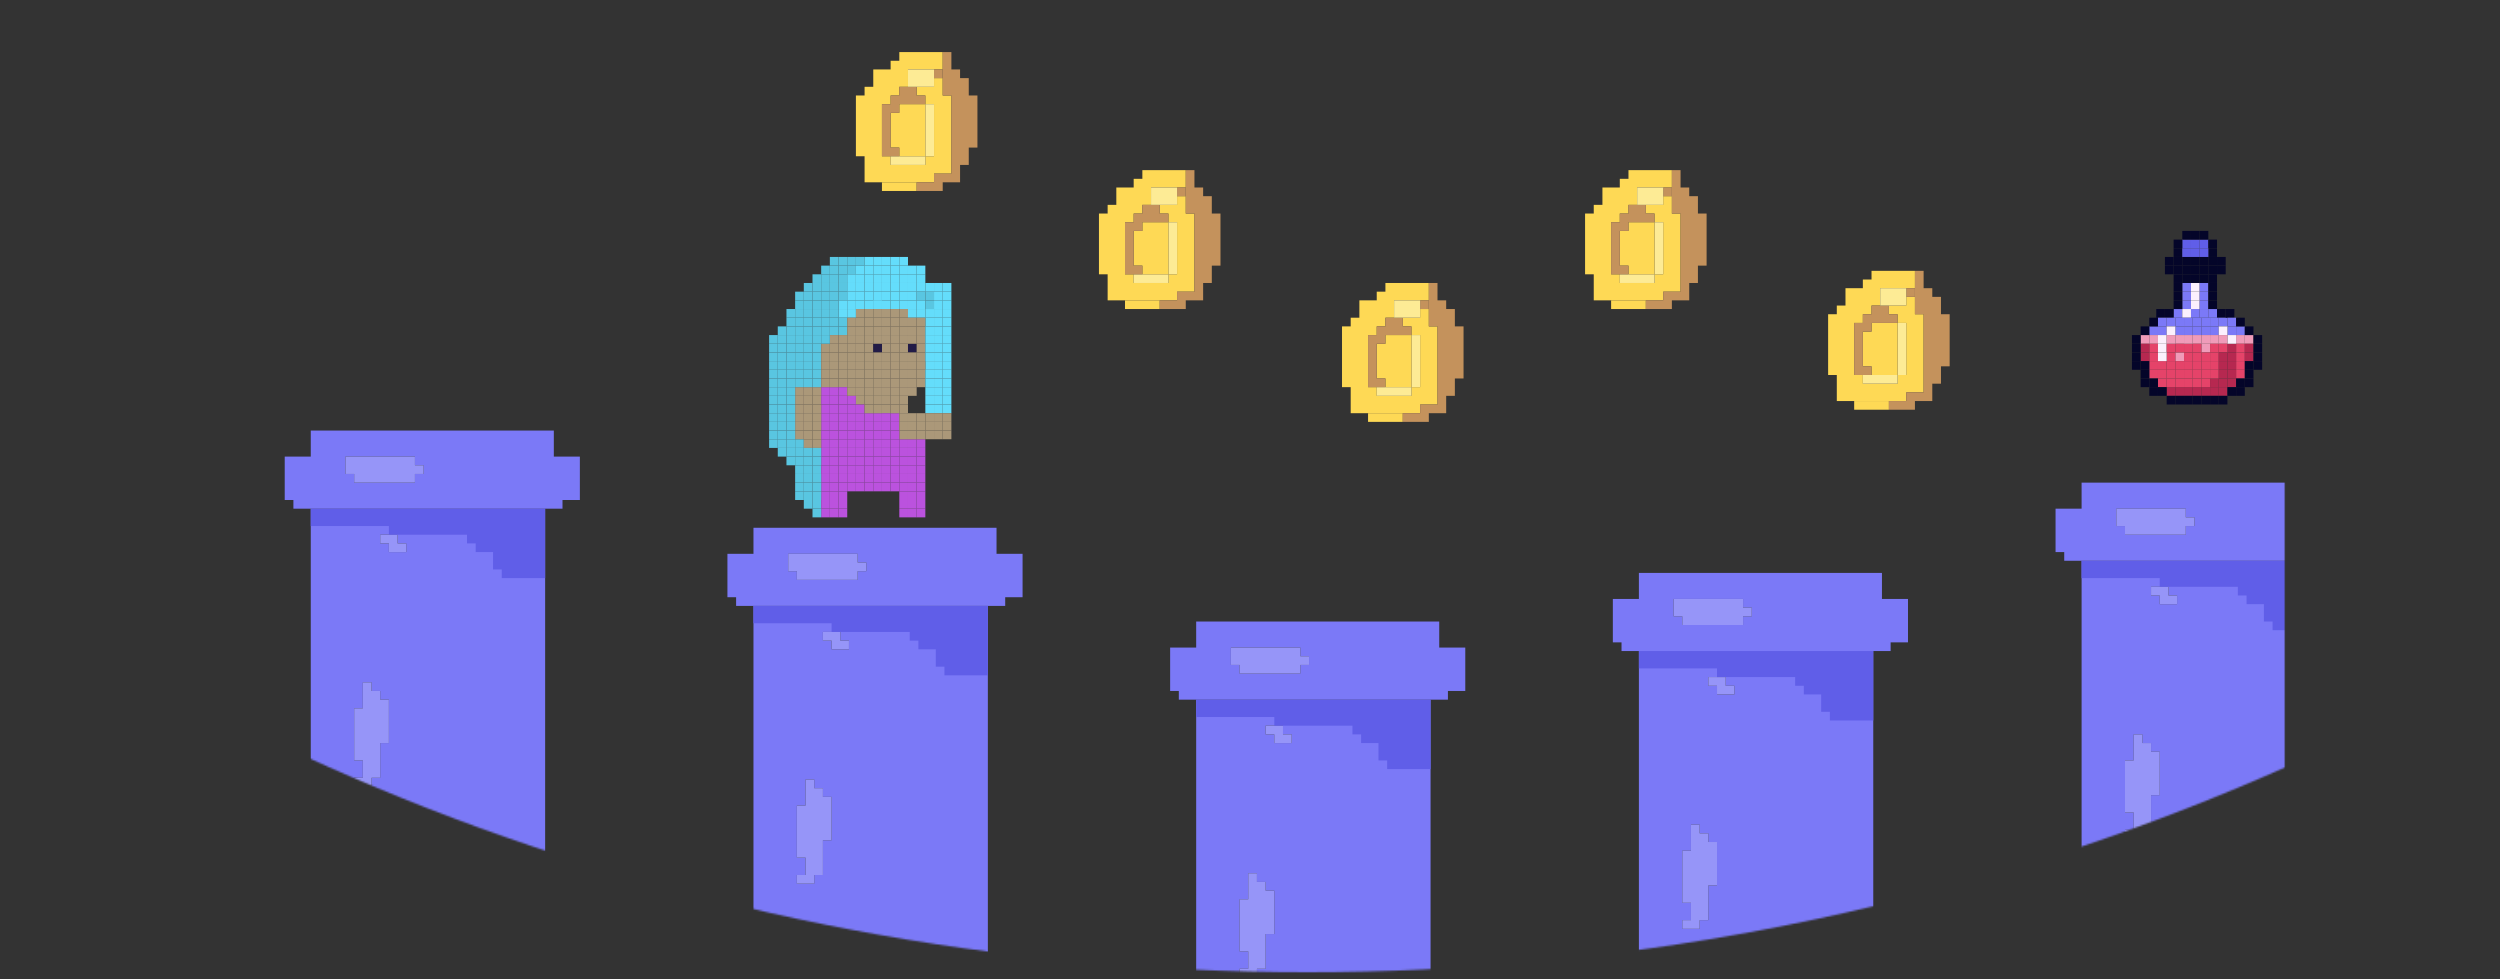 <svg width="1440" height="564" viewBox="0 0 1440 564" fill="none" xmlns="http://www.w3.org/2000/svg">
<rect x="0" y="0" width="1440" height="564" fill="#333333" stroke="none"/>
<mask id="mask0" mask-type="alpha" maskUnits="userSpaceOnUse" x="0" y="0" width="1440" height="564">
<rect width="1440" height="564" fill="#C4C4C4"/>
</mask>
<g mask="url(#mask0)">
<mask id="mask1" mask-type="alpha" maskUnits="userSpaceOnUse" x="124" y="0" width="1192" height="563">
<rect x="124" width="1192" height="563" fill="#C4C4C4"/>
</mask>
<g mask="url(#mask1)">
<mask id="mask2" mask-type="alpha" maskUnits="userSpaceOnUse" x="-548" y="-1840" width="2602" height="2400">
<path fill-rule="evenodd" clip-rule="evenodd" d="M753 560C1471.52 560 2054 22.742 2054 -640C2054 -1302.74 1471.52 -1840 753 -1840C34.477 -1840 -548 -1302.74 -548 -640C-548 22.742 34.477 560 753 560Z" fill="#221B47"/>
</mask>
<g mask="url(#mask2)">
<path d="M548 55V100H538V105H498V90H493V55H498V50H503V40H513V35H518V30H543V40H523V50H518V55H513V60H508V90H513V95H533V90H538V60H533V55H528V50H538V45H543V55H548Z" fill="#FED955"/>
<path d="M538 60H533V90H538V60Z" fill="#FDEB95"/>
<path d="M528 105H508V110H528V105Z" fill="#FED955"/>
<path d="M543 40H538V45H543V40Z" fill="#C4925C"/>
<path d="M533 90H513V95H533V90Z" fill="#FDEB95"/>
<path d="M533 60V90H518V85H513V65H518V60H533Z" fill="#FED955"/>
<path d="M533 55V60H518V65H513V85H518V90H508V60H513V55H518V50H528V55H533Z" fill="#C4925C"/>
<path d="M563 55V85H558V95H553V105H543V110H528V105H538V100H548V55H543V30H548V40H553V45H558V55H563Z" fill="#C4925C"/>
<path d="M538 40H523V50H538V40Z" fill="#FDEB95"/>
<path d="M688 123V168H678V173H638V158H633V123H638V118H643V108H653V103H658V98H683V108H663V118H658V123H653V128H648V158H653V163H673V158H678V128H673V123H668V118H678V113H683V123H688Z" fill="#FED955"/>
<path d="M678 128H673V158H678V128Z" fill="#FDEB95"/>
<path d="M668 173H648V178H668V173Z" fill="#FED955"/>
<path d="M683 108H678V113H683V108Z" fill="#C4925C"/>
<path d="M673 158H653V163H673V158Z" fill="#FDEB95"/>
<path d="M673 128V158H658V153H653V133H658V128H673Z" fill="#FED955"/>
<path d="M673 123V128H658V133H653V153H658V158H648V128H653V123H658V118H668V123H673Z" fill="#C4925C"/>
<path d="M703 123V153H698V163H693V173H683V178H668V173H678V168H688V123H683V98H688V108H693V113H698V123H703Z" fill="#C4925C"/>
<path d="M678 108H663V118H678V108Z" fill="#FDEB95"/>
<path d="M828 188V233H818V238H778V223H773V188H778V183H783V173H793V168H798V163H823V173H803V183H798V188H793V193H788V223H793V228H813V223H818V193H813V188H808V183H818V178H823V188H828Z" fill="#FED955"/>
<path d="M818 193H813V223H818V193Z" fill="#FDEB95"/>
<path d="M808 238H788V243H808V238Z" fill="#FED955"/>
<path d="M823 173H818V178H823V173Z" fill="#C4925C"/>
<path d="M813 223H793V228H813V223Z" fill="#FDEB95"/>
<path d="M813 193V223H798V218H793V198H798V193H813Z" fill="#FED955"/>
<path d="M813 188V193H798V198H793V218H798V223H788V193H793V188H798V183H808V188H813Z" fill="#C4925C"/>
<path d="M843 188V218H838V228H833V238H823V243H808V238H818V233H828V188H823V163H828V173H833V178H838V188H843Z" fill="#C4925C"/>
<path d="M818 173H803V183H818V173Z" fill="#FDEB95"/>
<path d="M968 123V168H958V173H918V158H913V123H918V118H923V108H933V103H938V98H963V108H943V118H938V123H933V128H928V158H933V163H953V158H958V128H953V123H948V118H958V113H963V123H968Z" fill="#FED955"/>
<path d="M958 128H953V158H958V128Z" fill="#FDEB95"/>
<path d="M948 173H928V178H948V173Z" fill="#FED955"/>
<path d="M963 108H958V113H963V108Z" fill="#C4925C"/>
<path d="M953 158H933V163H953V158Z" fill="#FDEB95"/>
<path d="M953 128V158H938V153H933V133H938V128H953Z" fill="#FED955"/>
<path d="M953 123V128H938V133H933V153H938V158H928V128H933V123H938V118H948V123H953Z" fill="#C4925C"/>
<path d="M983 123V153H978V163H973V173H963V178H948V173H958V168H968V123H963V98H968V108H973V113H978V123H983Z" fill="#C4925C"/>
<path d="M958 108H943V118H958V108Z" fill="#FDEB95"/>
<path d="M1108 181V226H1098V231H1058V216H1053V181H1058V176H1063V166H1073V161H1078V156H1103V166H1083V176H1078V181H1073V186H1068V216H1073V221H1093V216H1098V186H1093V181H1088V176H1098V171H1103V181H1108Z" fill="#FED955"/>
<path d="M1098 186H1093V216H1098V186Z" fill="#FDEB95"/>
<path d="M1088 231H1068V236H1088V231Z" fill="#FED955"/>
<path d="M1103 166H1098V171H1103V166Z" fill="#C4925C"/>
<path d="M1093 216H1073V221H1093V216Z" fill="#FDEB95"/>
<path d="M1093 186V216H1078V211H1073V191H1078V186H1093Z" fill="#FED955"/>
<path d="M1093 181V186H1078V191H1073V211H1078V216H1068V186H1073V181H1078V176H1088V181H1093Z" fill="#C4925C"/>
<path d="M1123 181V211H1118V221H1113V231H1103V236H1088V231H1098V226H1108V181H1103V156H1108V166H1113V171H1118V181H1123Z" fill="#C4925C"/>
<path d="M1098 166H1083V176H1098V166Z" fill="#FDEB95"/>
<path d="M829 373V358H689V373H674V398H679V403H834V398H844V373H829ZM754 383H749V388H714V383H709V373H749V378H754V383Z" fill="#7B79F7"/>
<path d="M754 378V383H749V388H714V383H709V373H749V378H754Z" fill="#9695F8"/>
<path d="M689 403V658H824V403H689ZM734 538H729V558H724V563H714V558H719V548H714V518H719V503H724V508H729V513H734V538ZM744 428H734V423H729V418H739V423H744V428ZM794 633H784V628H779V618H774V613H779V618H784V623H789V628H794V633Z" fill="#7B79F7"/>
<path d="M734 513V538H729V558H724V563H714V558H719V548H714V518H719V503H724V508H729V513H734Z" fill="#9695F8"/>
<path d="M744 423V428H734V423H729V418H739V423H744Z" fill="#9695F8"/>
<path d="M824 403V443H799V438H794V428H784V423H779V418H734V413H689V403H824Z" fill="#605EE8"/>
<path d="M524 559H519V564H524V559Z" fill="#7B79F7"/>
<path d="M574 319V304H434V319H419V344H424V349H579V344H589V319H574ZM499 329H494V334H459V329H454V319H494V324H499V329Z" fill="#7B79F7"/>
<path d="M499 324V329H494V334H459V329H454V319H494V324H499Z" fill="#9695F8"/>
<path d="M434 349V604H569V349H434ZM479 484H474V504H469V509H459V504H464V494H459V464H464V449H469V454H474V459H479V484ZM489 374H479V369H474V364H484V369H489V374ZM539 579H529V574H524V564H519V559H524V564H529V569H534V574H539V579Z" fill="#7B79F7"/>
<path d="M479 459V484H474V504H469V509H459V504H464V494H459V464H464V449H469V454H474V459H479Z" fill="#9695F8"/>
<path d="M489 369V374H479V369H474V364H484V369H489Z" fill="#9695F8"/>
<path d="M524 559H519V564H524V559Z" fill="#9695F8"/>
<path d="M569 349V389H544V384H539V374H529V369H524V364H479V359H434V349H569Z" fill="#605EE8"/>
<path d="M1084 345V330H944V345H929V370H934V375H1089V370H1099V345H1084ZM1009 355H1004V360H969V355H964V345H1004V350H1009V355Z" fill="#7B79F7"/>
<path d="M1009 350V355H1004V360H969V355H964V345H1004V350H1009Z" fill="#9695F8"/>
<path d="M944 375V630H1079V375H944ZM989 510H984V530H979V535H969V530H974V520H969V490H974V475H979V480H984V485H989V510ZM999 400H989V395H984V390H994V395H999V400ZM1049 605H1039V600H1034V590H1029V585H1034V590H1039V595H1044V600H1049V605Z" fill="#7B79F7"/>
<path d="M989 485V510H984V530H979V535H969V530H974V520H969V490H974V475H979V480H984V485H989Z" fill="#9695F8"/>
<path d="M999 395V400H989V395H984V390H994V395H999Z" fill="#9695F8"/>
<path d="M1079 375V415H1054V410H1049V400H1039V395H1034V390H989V385H944V375H1079Z" fill="#605EE8"/>
<path d="M1289 533H1284V538H1289V533Z" fill="#7B79F7"/>
<path d="M1339 293V278H1199V293H1184V318H1189V323H1344V318H1354V293H1339ZM1264 303H1259V308H1224V303H1219V293H1259V298H1264V303Z" fill="#7B79F7"/>
<path d="M1264 298V303H1259V308H1224V303H1219V293H1259V298H1264Z" fill="#9695F8"/>
<path d="M1199 323V578H1334V323H1199ZM1244 458H1239V478H1234V483H1224V478H1229V468H1224V438H1229V423H1234V428H1239V433H1244V458ZM1254 348H1244V343H1239V338H1249V343H1254V348ZM1304 553H1294V548H1289V538H1284V533H1289V538H1294V543H1299V548H1304V553Z" fill="#7B79F7"/>
<path d="M1244 433V458H1239V478H1234V483H1224V478H1229V468H1224V438H1229V423H1234V428H1239V433H1244Z" fill="#9695F8"/>
<path d="M1254 343V348H1244V343H1239V338H1249V343H1254Z" fill="#9695F8"/>
<path d="M1289 533H1284V538H1289V533Z" fill="#9695F8"/>
<path d="M1304 548V553H1294V548H1289V538H1294V543H1299V548H1304Z" fill="#9695F8"/>
<path d="M1334 323V363H1309V358H1304V348H1294V343H1289V338H1244V333H1199V323H1334Z" fill="#605EE8"/>
<path d="M269 503H264V508H269V503Z" fill="#7B79F7"/>
<path d="M319 263V248H179V263H164V288H169V293H324V288H334V263H319ZM244 273H239V278H204V273H199V263H239V268H244V273Z" fill="#7B79F7"/>
<path d="M244 268V273H239V278H204V273H199V263H239V268H244Z" fill="#9695F8"/>
<path d="M179 293V548H314V293H179ZM224 428H219V448H214V453H204V448H209V438H204V408H209V393H214V398H219V403H224V428ZM234 318H224V313H219V308H229V313H234V318ZM284 523H274V518H269V508H264V503H269V508H274V513H279V518H284V523Z" fill="#7B79F7"/>
<path d="M224 403V428H219V448H214V453H204V448H209V438H204V408H209V393H214V398H219V403H224Z" fill="#9695F8"/>
<path d="M234 313V318H224V313H219V308H229V313H234Z" fill="#9695F8"/>
<path d="M269 503H264V508H269V503Z" fill="#9695F8"/>
<path d="M284 518V523H274V518H269V508H274V513H279V518H284Z" fill="#9695F8"/>
<path d="M314 293V333H289V328H284V318H274V313H269V308H224V303H179V293H314Z" fill="#605EE8"/>
<rect x="483" y="148" width="5" height="5" fill="#59C6E1"/>
<rect x="468" y="163" width="5" height="5" fill="#59C6E1"/>
<rect x="468" y="158" width="5" height="5" fill="#59C6E1"/>
<rect x="483" y="163" width="5" height="5" fill="#59C6E1"/>
<rect x="468" y="178" width="5" height="5" fill="#59C6E1"/>
<rect x="483" y="153" width="5" height="5" fill="#59C6E1"/>
<rect x="468" y="168" width="5" height="5" fill="#59C6E1"/>
<rect x="483" y="168" width="5" height="5" fill="#59C6E1"/>
<rect x="483" y="178" width="5" height="5" fill="#64DDFB"/>
<rect x="468" y="183" width="5" height="5" fill="#59C6E1"/>
<rect x="483" y="158" width="5" height="5" fill="#59C6E1"/>
<rect x="468" y="173" width="5" height="5" fill="#59C6E1"/>
<rect x="483" y="173" width="5" height="5" fill="#64DDFB"/>
<rect x="483" y="183" width="5" height="5" fill="#59C6E1"/>
<rect x="483" y="188" width="5" height="5" fill="#59C6E1"/>
<rect x="503" y="148" width="5" height="5" fill="#64DDFB"/>
<rect x="503" y="163" width="5" height="5" fill="#64DDFB"/>
<rect x="503" y="153" width="5" height="5" fill="#64DDFB"/>
<rect x="503" y="168" width="5" height="5" fill="#64DDFB"/>
<rect x="503" y="158" width="5" height="5" fill="#64DDFB"/>
<rect x="503" y="173" width="5" height="5" fill="#59C6E1"/>
<rect x="523" y="163" width="5" height="5" fill="#64DDFB"/>
<rect x="523" y="153" width="5" height="5" fill="#64DDFB"/>
<rect x="523" y="168" width="5" height="5" fill="#64DDFB"/>
<rect x="523" y="158" width="5" height="5" fill="#64DDFB"/>
<rect x="523" y="173" width="5" height="5" fill="#64DDFB"/>
<rect x="493" y="178" width="5" height="5" fill="#AB9879"/>
<rect x="493" y="198" width="5" height="5" fill="#AB9879"/>
<rect x="483" y="198" width="5" height="5" fill="#AB9879"/>
<rect x="493" y="218" width="5" height="5" fill="#AB9879"/>
<rect x="483" y="218" width="5" height="5" fill="#AB9879"/>
<rect x="493" y="183" width="5" height="5" fill="#AB9879"/>
<rect x="493" y="203" width="5" height="5" fill="#AB9879"/>
<rect x="483" y="203" width="5" height="5" fill="#AB9879"/>
<rect x="493" y="223" width="5" height="5" fill="#AB9879"/>
<rect x="493" y="188" width="5" height="5" fill="#AB9879"/>
<rect x="493" y="208" width="5" height="5" fill="#AB9879"/>
<rect x="483" y="208" width="5" height="5" fill="#AB9879"/>
<rect x="493" y="228" width="5" height="5" fill="#AB9879"/>
<rect x="493" y="233" width="5" height="5" fill="#BB52DE"/>
<rect x="493" y="193" width="5" height="5" fill="#AB9879"/>
<rect x="483" y="193" width="5" height="5" fill="#AB9879"/>
<rect x="493" y="213" width="5" height="5" fill="#AB9879"/>
<rect x="483" y="213" width="5" height="5" fill="#AB9879"/>
<rect x="508" y="178" width="5" height="5" fill="#AB9879"/>
<rect x="508" y="198" width="5" height="5" fill="#AB9879"/>
<rect x="508" y="218" width="5" height="5" fill="#AB9879"/>
<rect x="508" y="183" width="5" height="5" fill="#AB9879"/>
<rect x="508" y="203" width="5" height="5" fill="#AB9879"/>
<rect x="508" y="223" width="5" height="5" fill="#AB9879"/>
<rect x="508" y="188" width="5" height="5" fill="#AB9879"/>
<rect x="508" y="208" width="5" height="5" fill="#AB9879"/>
<rect x="508" y="228" width="5" height="5" fill="#AB9879"/>
<rect x="508" y="233" width="5" height="5" fill="#AB9879"/>
<rect x="508" y="193" width="5" height="5" fill="#AB9879"/>
<rect x="508" y="213" width="5" height="5" fill="#AB9879"/>
<rect x="473" y="163" width="5" height="5" fill="#59C6E1"/>
<rect x="458" y="178" width="5" height="5" fill="#59C6E1"/>
<rect x="453" y="178" width="5" height="5" fill="#59C6E1"/>
<rect x="473" y="153" width="5" height="5" fill="#59C6E1"/>
<rect x="458" y="168" width="5" height="5" fill="#59C6E1"/>
<rect x="473" y="168" width="5" height="5" fill="#59C6E1"/>
<rect x="473" y="178" width="5" height="5" fill="#59C6E1"/>
<rect x="458" y="183" width="5" height="5" fill="#59C6E1"/>
<rect x="473" y="158" width="5" height="5" fill="#59C6E1"/>
<rect x="458" y="173" width="5" height="5" fill="#59C6E1"/>
<rect x="473" y="173" width="5" height="5" fill="#59C6E1"/>
<rect x="473" y="183" width="5" height="5" fill="#59C6E1"/>
<rect x="473" y="188" width="5" height="5" fill="#59C6E1"/>
<rect x="493" y="148" width="5" height="5" fill="#59C6E1"/>
<rect x="493" y="163" width="5" height="5" fill="#64DDFB"/>
<rect x="493" y="153" width="5" height="5" fill="#64DDFB"/>
<rect x="493" y="168" width="5" height="5" fill="#64DDFB"/>
<rect x="493" y="158" width="5" height="5" fill="#64DDFB"/>
<rect x="493" y="173" width="5" height="5" fill="#64DDFB"/>
<rect x="513" y="148" width="5" height="5" fill="#64DDFB"/>
<rect x="513" y="163" width="5" height="5" fill="#64DDFB"/>
<rect x="513" y="153" width="5" height="5" fill="#64DDFB"/>
<rect x="513" y="168" width="5" height="5" fill="#64DDFB"/>
<rect x="513" y="158" width="5" height="5" fill="#64DDFB"/>
<rect x="513" y="173" width="5" height="5" fill="#64DDFB"/>
<rect x="508" y="173" width="5" height="5" fill="#64DDFB"/>
<rect x="533" y="183" width="5" height="5" fill="#64DDFB"/>
<rect x="533" y="208" width="5" height="5" fill="#64DDFB"/>
<rect x="533" y="233" width="5" height="5" fill="#64DDFB"/>
<rect x="538" y="183" width="5" height="5" fill="#64DDFB"/>
<rect x="538" y="208" width="5" height="5" fill="#64DDFB"/>
<rect x="538" y="233" width="5" height="5" fill="#64DDFB"/>
<rect x="543" y="183" width="5" height="5" fill="#64DDFB"/>
<rect x="543" y="208" width="5" height="5" fill="#64DDFB"/>
<rect x="543" y="233" width="5" height="5" fill="#64DDFB"/>
<rect x="478" y="223" width="5" height="5" transform="rotate(90 478 223)" fill="#BB52DE"/>
<rect x="478" y="243" width="5" height="5" transform="rotate(90 478 243)" fill="#BB52DE"/>
<rect x="493" y="243" width="5" height="5" transform="rotate(90 493 243)" fill="#BB52DE"/>
<rect x="508" y="243" width="5" height="5" transform="rotate(90 508 243)" fill="#BB52DE"/>
<rect x="478" y="263" width="5" height="5" transform="rotate(90 478 263)" fill="#BB52DE"/>
<rect x="493" y="263" width="5" height="5" transform="rotate(90 493 263)" fill="#BB52DE"/>
<rect x="508" y="263" width="5" height="5" transform="rotate(90 508 263)" fill="#BB52DE"/>
<rect x="523" y="263" width="5" height="5" transform="rotate(90 523 263)" fill="#BB52DE"/>
<rect x="478" y="283" width="5" height="5" transform="rotate(90 478 283)" fill="#BB52DE"/>
<rect x="483" y="223" width="5" height="5" transform="rotate(90 483 223)" fill="#BB52DE"/>
<rect x="483" y="243" width="5" height="5" transform="rotate(90 483 243)" fill="#BB52DE"/>
<rect x="498" y="243" width="5" height="5" transform="rotate(90 498 243)" fill="#BB52DE"/>
<rect x="513" y="243" width="5" height="5" transform="rotate(90 513 243)" fill="#BB52DE"/>
<rect x="483" y="263" width="5" height="5" transform="rotate(90 483 263)" fill="#BB52DE"/>
<rect x="498" y="263" width="5" height="5" transform="rotate(90 498 263)" fill="#BB52DE"/>
<rect x="513" y="263" width="5" height="5" transform="rotate(90 513 263)" fill="#BB52DE"/>
<rect x="528" y="263" width="5" height="5" transform="rotate(90 528 263)" fill="#BB52DE"/>
<rect x="483" y="283" width="5" height="5" transform="rotate(90 483 283)" fill="#BB52DE"/>
<rect x="488" y="223" width="5" height="5" transform="rotate(90 488 223)" fill="#BB52DE"/>
<rect x="488" y="243" width="5" height="5" transform="rotate(90 488 243)" fill="#BB52DE"/>
<rect x="503" y="243" width="5" height="5" transform="rotate(90 503 243)" fill="#BB52DE"/>
<rect x="518" y="243" width="5" height="5" transform="rotate(90 518 243)" fill="#BB52DE"/>
<rect x="488" y="263" width="5" height="5" transform="rotate(90 488 263)" fill="#BB52DE"/>
<rect x="503" y="263" width="5" height="5" transform="rotate(90 503 263)" fill="#BB52DE"/>
<rect x="518" y="263" width="5" height="5" transform="rotate(90 518 263)" fill="#BB52DE"/>
<rect x="533" y="263" width="5" height="5" transform="rotate(90 533 263)" fill="#BB52DE"/>
<rect x="488" y="283" width="5" height="5" transform="rotate(90 488 283)" fill="#BB52DE"/>
<rect x="478" y="233" width="5" height="5" transform="rotate(90 478 233)" fill="#BB52DE"/>
<rect x="478" y="253" width="5" height="5" transform="rotate(90 478 253)" fill="#BB52DE"/>
<rect x="493" y="253" width="5" height="5" transform="rotate(90 493 253)" fill="#BB52DE"/>
<rect x="508" y="253" width="5" height="5" transform="rotate(90 508 253)" fill="#BB52DE"/>
<rect x="523" y="253" width="5" height="5" transform="rotate(90 523 253)" fill="#BB52DE"/>
<rect x="478" y="273" width="5" height="5" transform="rotate(90 478 273)" fill="#BB52DE"/>
<rect x="493" y="273" width="5" height="5" transform="rotate(90 493 273)" fill="#BB52DE"/>
<rect x="508" y="273" width="5" height="5" transform="rotate(90 508 273)" fill="#BB52DE"/>
<rect x="523" y="273" width="5" height="5" transform="rotate(90 523 273)" fill="#BB52DE"/>
<rect x="523" y="288" width="5" height="5" transform="rotate(90 523 288)" fill="#BB52DE"/>
<rect x="478" y="293" width="5" height="5" transform="rotate(90 478 293)" fill="#BB52DE"/>
<rect x="483" y="233" width="5" height="5" transform="rotate(90 483 233)" fill="#BB52DE"/>
<rect x="483" y="253" width="5" height="5" transform="rotate(90 483 253)" fill="#BB52DE"/>
<rect x="498" y="253" width="5" height="5" transform="rotate(90 498 253)" fill="#BB52DE"/>
<rect x="513" y="253" width="5" height="5" transform="rotate(90 513 253)" fill="#BB52DE"/>
<rect x="528" y="253" width="5" height="5" transform="rotate(90 528 253)" fill="#BB52DE"/>
<rect x="483" y="273" width="5" height="5" transform="rotate(90 483 273)" fill="#BB52DE"/>
<rect x="498" y="273" width="5" height="5" transform="rotate(90 498 273)" fill="#BB52DE"/>
<rect x="513" y="273" width="5" height="5" transform="rotate(90 513 273)" fill="#BB52DE"/>
<rect x="528" y="273" width="5" height="5" transform="rotate(90 528 273)" fill="#BB52DE"/>
<rect x="528" y="288" width="5" height="5" transform="rotate(90 528 288)" fill="#BB52DE"/>
<rect x="483" y="293" width="5" height="5" transform="rotate(90 483 293)" fill="#BB52DE"/>
<rect x="488" y="233" width="5" height="5" transform="rotate(90 488 233)" fill="#BB52DE"/>
<rect x="488" y="253" width="5" height="5" transform="rotate(90 488 253)" fill="#BB52DE"/>
<rect x="503" y="253" width="5" height="5" transform="rotate(90 503 253)" fill="#BB52DE"/>
<rect x="518" y="253" width="5" height="5" transform="rotate(90 518 253)" fill="#BB52DE"/>
<rect x="533" y="253" width="5" height="5" transform="rotate(90 533 253)" fill="#BB52DE"/>
<rect x="488" y="273" width="5" height="5" transform="rotate(90 488 273)" fill="#BB52DE"/>
<rect x="503" y="273" width="5" height="5" transform="rotate(90 503 273)" fill="#BB52DE"/>
<rect x="518" y="273" width="5" height="5" transform="rotate(90 518 273)" fill="#BB52DE"/>
<rect x="533" y="273" width="5" height="5" transform="rotate(90 533 273)" fill="#BB52DE"/>
<rect x="533" y="288" width="5" height="5" transform="rotate(90 533 288)" fill="#BB52DE"/>
<rect x="488" y="293" width="5" height="5" transform="rotate(90 488 293)" fill="#BB52DE"/>
<rect x="478" y="238" width="5" height="5" transform="rotate(90 478 238)" fill="#BB52DE"/>
<rect x="493" y="238" width="5" height="5" transform="rotate(90 493 238)" fill="#BB52DE"/>
<rect x="508" y="238" width="5" height="5" transform="rotate(90 508 238)" fill="#BB52DE"/>
<rect x="478" y="258" width="5" height="5" transform="rotate(90 478 258)" fill="#BB52DE"/>
<rect x="493" y="258" width="5" height="5" transform="rotate(90 493 258)" fill="#BB52DE"/>
<rect x="508" y="258" width="5" height="5" transform="rotate(90 508 258)" fill="#BB52DE"/>
<rect x="523" y="258" width="5" height="5" transform="rotate(90 523 258)" fill="#BB52DE"/>
<rect x="478" y="278" width="5" height="5" transform="rotate(90 478 278)" fill="#BB52DE"/>
<rect x="493" y="278" width="5" height="5" transform="rotate(90 493 278)" fill="#BB52DE"/>
<rect x="508" y="278" width="5" height="5" transform="rotate(90 508 278)" fill="#BB52DE"/>
<rect x="523" y="278" width="5" height="5" transform="rotate(90 523 278)" fill="#BB52DE"/>
<rect x="523" y="293" width="5" height="5" transform="rotate(90 523 293)" fill="#BB52DE"/>
<rect x="483" y="238" width="5" height="5" transform="rotate(90 483 238)" fill="#BB52DE"/>
<rect x="498" y="238" width="5" height="5" transform="rotate(90 498 238)" fill="#BB52DE"/>
<rect x="513" y="238" width="5" height="5" transform="rotate(90 513 238)" fill="#BB52DE"/>
<rect x="483" y="258" width="5" height="5" transform="rotate(90 483 258)" fill="#BB52DE"/>
<rect x="498" y="258" width="5" height="5" transform="rotate(90 498 258)" fill="#BB52DE"/>
<rect x="513" y="258" width="5" height="5" transform="rotate(90 513 258)" fill="#BB52DE"/>
<rect x="528" y="258" width="5" height="5" transform="rotate(90 528 258)" fill="#BB52DE"/>
<rect x="483" y="278" width="5" height="5" transform="rotate(90 483 278)" fill="#BB52DE"/>
<rect x="498" y="278" width="5" height="5" transform="rotate(90 498 278)" fill="#BB52DE"/>
<rect x="513" y="278" width="5" height="5" transform="rotate(90 513 278)" fill="#BB52DE"/>
<rect x="528" y="278" width="5" height="5" transform="rotate(90 528 278)" fill="#BB52DE"/>
<rect x="528" y="293" width="5" height="5" transform="rotate(90 528 293)" fill="#BB52DE"/>
<rect x="488" y="238" width="5" height="5" transform="rotate(90 488 238)" fill="#BB52DE"/>
<rect x="503" y="238" width="5" height="5" transform="rotate(90 503 238)" fill="#BB52DE"/>
<rect x="518" y="238" width="5" height="5" transform="rotate(90 518 238)" fill="#BB52DE"/>
<rect x="488" y="258" width="5" height="5" transform="rotate(90 488 258)" fill="#BB52DE"/>
<rect x="503" y="258" width="5" height="5" transform="rotate(90 503 258)" fill="#BB52DE"/>
<rect x="518" y="258" width="5" height="5" transform="rotate(90 518 258)" fill="#BB52DE"/>
<rect x="533" y="258" width="5" height="5" transform="rotate(90 533 258)" fill="#BB52DE"/>
<rect x="488" y="278" width="5" height="5" transform="rotate(90 488 278)" fill="#BB52DE"/>
<rect x="503" y="278" width="5" height="5" transform="rotate(90 503 278)" fill="#BB52DE"/>
<rect x="518" y="278" width="5" height="5" transform="rotate(90 518 278)" fill="#BB52DE"/>
<rect x="533" y="278" width="5" height="5" transform="rotate(90 533 278)" fill="#BB52DE"/>
<rect x="533" y="293" width="5" height="5" transform="rotate(90 533 293)" fill="#BB52DE"/>
<rect x="443" y="193" width="5" height="5" fill="#59C6E1"/>
<rect x="443" y="218" width="5" height="5" fill="#59C6E1"/>
<rect x="443" y="243" width="5" height="5" fill="#59C6E1"/>
<rect x="458" y="243" width="5" height="5" fill="#AB9879"/>
<rect x="458" y="268" width="5" height="5" fill="#59C6E1"/>
<rect x="448" y="193" width="5" height="5" fill="#59C6E1"/>
<rect x="448" y="188" width="5" height="5" fill="#59C6E1"/>
<rect x="448" y="218" width="5" height="5" fill="#59C6E1"/>
<rect x="448" y="243" width="5" height="5" fill="#59C6E1"/>
<rect x="463" y="243" width="5" height="5" fill="#AB9879"/>
<rect x="463" y="268" width="5" height="5" fill="#59C6E1"/>
<rect x="453" y="193" width="5" height="5" fill="#59C6E1"/>
<rect x="453" y="188" width="5" height="5" fill="#59C6E1"/>
<rect x="453" y="183" width="5" height="5" fill="#59C6E1"/>
<rect x="453" y="218" width="5" height="5" fill="#59C6E1"/>
<rect x="453" y="243" width="5" height="5" fill="#59C6E1"/>
<rect x="468" y="243" width="5" height="5" fill="#AB9879"/>
<rect x="468" y="268" width="5" height="5" fill="#59C6E1"/>
<rect x="458" y="193" width="5" height="5" fill="#59C6E1"/>
<rect x="458" y="188" width="5" height="5" fill="#59C6E1"/>
<rect x="463" y="193" width="5" height="5" fill="#59C6E1"/>
<rect x="463" y="188" width="5" height="5" fill="#59C6E1"/>
<rect x="468" y="193" width="5" height="5" fill="#59C6E1"/>
<rect x="468" y="188" width="5" height="5" fill="#59C6E1"/>
<rect x="443" y="203" width="5" height="5" fill="#59C6E1"/>
<rect x="443" y="228" width="5" height="5" fill="#59C6E1"/>
<rect x="458" y="228" width="5" height="5" fill="#AB9879"/>
<rect x="458" y="253" width="5" height="5" fill="#59C6E1"/>
<rect x="443" y="253" width="5" height="5" fill="#59C6E1"/>
<rect x="458" y="278" width="5" height="5" fill="#59C6E1"/>
<rect x="448" y="203" width="5" height="5" fill="#59C6E1"/>
<rect x="448" y="228" width="5" height="5" fill="#59C6E1"/>
<rect x="463" y="228" width="5" height="5" fill="#AB9879"/>
<rect x="463" y="253" width="5" height="5" fill="#AB9879"/>
<rect x="448" y="253" width="5" height="5" fill="#59C6E1"/>
<rect x="463" y="278" width="5" height="5" fill="#59C6E1"/>
<rect x="453" y="203" width="5" height="5" fill="#59C6E1"/>
<rect x="453" y="228" width="5" height="5" fill="#59C6E1"/>
<rect x="468" y="228" width="5" height="5" fill="#AB9879"/>
<rect x="468" y="253" width="5" height="5" fill="#AB9879"/>
<rect x="453" y="253" width="5" height="5" fill="#59C6E1"/>
<rect x="468" y="278" width="5" height="5" fill="#59C6E1"/>
<rect x="458" y="203" width="5" height="5" fill="#59C6E1"/>
<rect x="463" y="203" width="5" height="5" fill="#59C6E1"/>
<rect x="468" y="203" width="5" height="5" fill="#59C6E1"/>
<rect x="443" y="198" width="5" height="5" fill="#59C6E1"/>
<rect x="443" y="223" width="5" height="5" fill="#59C6E1"/>
<rect x="458" y="223" width="5" height="5" fill="#AB9879"/>
<rect x="443" y="248" width="5" height="5" fill="#59C6E1"/>
<rect x="458" y="248" width="5" height="5" fill="#AB9879"/>
<rect x="458" y="273" width="5" height="5" fill="#59C6E1"/>
<rect x="448" y="198" width="5" height="5" fill="#59C6E1"/>
<rect x="448" y="223" width="5" height="5" fill="#59C6E1"/>
<rect x="463" y="223" width="5" height="5" fill="#AB9879"/>
<rect x="448" y="248" width="5" height="5" fill="#59C6E1"/>
<rect x="463" y="248" width="5" height="5" fill="#AB9879"/>
<rect x="463" y="273" width="5" height="5" fill="#59C6E1"/>
<rect x="453" y="198" width="5" height="5" fill="#59C6E1"/>
<rect x="453" y="223" width="5" height="5" fill="#59C6E1"/>
<rect x="468" y="223" width="5" height="5" fill="#AB9879"/>
<rect x="453" y="248" width="5" height="5" fill="#59C6E1"/>
<rect x="468" y="248" width="5" height="5" fill="#AB9879"/>
<rect x="468" y="273" width="5" height="5" fill="#59C6E1"/>
<rect x="458" y="198" width="5" height="5" fill="#59C6E1"/>
<rect x="463" y="198" width="5" height="5" fill="#59C6E1"/>
<rect x="468" y="198" width="5" height="5" fill="#59C6E1"/>
<rect x="443" y="208" width="5" height="5" fill="#59C6E1"/>
<rect x="443" y="233" width="5" height="5" fill="#59C6E1"/>
<rect x="458" y="233" width="5" height="5" fill="#AB9879"/>
<rect x="458" y="258" width="5" height="5" fill="#59C6E1"/>
<rect x="458" y="283" width="5" height="5" fill="#59C6E1"/>
<rect x="448" y="208" width="5" height="5" fill="#59C6E1"/>
<rect x="448" y="233" width="5" height="5" fill="#59C6E1"/>
<rect x="463" y="233" width="5" height="5" fill="#AB9879"/>
<rect x="463" y="258" width="5" height="5" fill="#59C6E1"/>
<rect x="448" y="258" width="5" height="5" fill="#59C6E1"/>
<rect x="463" y="283" width="5" height="5" fill="#59C6E1"/>
<rect x="453" y="208" width="5" height="5" fill="#59C6E1"/>
<rect x="453" y="233" width="5" height="5" fill="#59C6E1"/>
<rect x="468" y="233" width="5" height="5" fill="#AB9879"/>
<rect x="468" y="258" width="5" height="5" fill="#59C6E1"/>
<rect x="453" y="258" width="5" height="5" fill="#59C6E1"/>
<rect x="468" y="283" width="5" height="5" fill="#59C6E1"/>
<rect x="458" y="208" width="5" height="5" fill="#59C6E1"/>
<rect x="463" y="208" width="5" height="5" fill="#59C6E1"/>
<rect x="468" y="208" width="5" height="5" fill="#59C6E1"/>
<rect x="443" y="213" width="5" height="5" fill="#59C6E1"/>
<rect x="443" y="238" width="5" height="5" fill="#59C6E1"/>
<rect x="458" y="238" width="5" height="5" fill="#AB9879"/>
<rect x="458" y="263" width="5" height="5" fill="#59C6E1"/>
<rect x="448" y="213" width="5" height="5" fill="#59C6E1"/>
<rect x="448" y="238" width="5" height="5" fill="#59C6E1"/>
<rect x="463" y="238" width="5" height="5" fill="#AB9879"/>
<rect x="463" y="263" width="5" height="5" fill="#59C6E1"/>
<rect x="463" y="288" width="5" height="5" fill="#59C6E1"/>
<rect x="453" y="213" width="5" height="5" fill="#59C6E1"/>
<rect x="453" y="238" width="5" height="5" fill="#59C6E1"/>
<rect x="468" y="238" width="5" height="5" fill="#AB9879"/>
<rect x="468" y="263" width="5" height="5" fill="#59C6E1"/>
<rect x="453" y="263" width="5" height="5" fill="#59C6E1"/>
<rect x="468" y="288" width="5" height="5" fill="#59C6E1"/>
<rect x="468" y="293" width="5" height="5" fill="#59C6E1"/>
<rect x="458" y="213" width="5" height="5" fill="#59C6E1"/>
<rect x="458" y="218" width="5" height="5" fill="#59C6E1"/>
<rect x="463" y="213" width="5" height="5" fill="#59C6E1"/>
<rect x="463" y="218" width="5" height="5" fill="#59C6E1"/>
<rect x="468" y="213" width="5" height="5" fill="#59C6E1"/>
<rect x="468" y="218" width="5" height="5" fill="#59C6E1"/>
<rect x="488" y="148" width="5" height="5" fill="#59C6E1"/>
<rect x="488" y="163" width="5" height="5" fill="#64DDFB"/>
<rect x="488" y="153" width="5" height="5" fill="#59C6E1"/>
<rect x="488" y="168" width="5" height="5" fill="#64DDFB"/>
<rect x="488" y="158" width="5" height="5" fill="#64DDFB"/>
<rect x="488" y="173" width="5" height="5" fill="#64DDFB"/>
<rect x="508" y="148" width="5" height="5" fill="#64DDFB"/>
<rect x="508" y="163" width="5" height="5" fill="#64DDFB"/>
<rect x="508" y="153" width="5" height="5" fill="#64DDFB"/>
<rect x="508" y="168" width="5" height="5" fill="#64DDFB"/>
<rect x="508" y="158" width="5" height="5" fill="#64DDFB"/>
<rect x="503" y="173" width="5" height="5" fill="#64DDFB"/>
<rect x="528" y="163" width="5" height="5" fill="#64DDFB"/>
<rect x="528" y="153" width="5" height="5" fill="#64DDFB"/>
<rect x="528" y="168" width="5" height="5" fill="#59C6E1"/>
<rect x="528" y="158" width="5" height="5" fill="#64DDFB"/>
<rect x="528" y="173" width="5" height="5" fill="#64DDFB"/>
<rect x="498" y="178" width="5" height="5" fill="#AB9879"/>
<rect x="498" y="198" width="5" height="5" fill="#AB9879"/>
<rect x="498" y="218" width="5" height="5" fill="#AB9879"/>
<rect x="498" y="183" width="5" height="5" fill="#AB9879"/>
<rect x="498" y="203" width="5" height="5" fill="#AB9879"/>
<rect x="498" y="223" width="5" height="5" fill="#AB9879"/>
<rect x="498" y="188" width="5" height="5" fill="#AB9879"/>
<rect x="498" y="208" width="5" height="5" fill="#AB9879"/>
<rect x="498" y="228" width="5" height="5" fill="#AB9879"/>
<rect x="498" y="233" width="5" height="5" fill="#AB9879"/>
<rect x="498" y="193" width="5" height="5" fill="#AB9879"/>
<rect x="498" y="213" width="5" height="5" fill="#AB9879"/>
<rect x="513" y="178" width="5" height="5" fill="#AB9879"/>
<rect x="518" y="178" width="5" height="5" fill="#AB9879"/>
<rect x="523" y="178" width="5" height="5" fill="#64DDFB"/>
<rect x="528" y="178" width="5" height="5" fill="#64DDFB"/>
<rect x="513" y="198" width="5" height="5" fill="#AB9879"/>
<rect x="518" y="198" width="5" height="5" fill="#AB9879"/>
<rect x="523" y="198" width="5" height="5" fill="#221B47"/>
<rect x="528" y="198" width="5" height="5" fill="#AB9879"/>
<rect x="513" y="183" width="5" height="5" fill="#AB9879"/>
<rect x="518" y="183" width="5" height="5" fill="#AB9879"/>
<rect x="523" y="183" width="5" height="5" fill="#AB9879"/>
<rect x="528" y="183" width="5" height="5" fill="#AB9879"/>
<rect x="513" y="203" width="5" height="5" fill="#AB9879"/>
<rect x="513" y="218" width="5" height="5" fill="#AB9879"/>
<rect x="518" y="203" width="5" height="5" fill="#AB9879"/>
<rect x="518" y="218" width="5" height="5" fill="#AB9879"/>
<rect x="518" y="228" width="5" height="5" fill="#AB9879"/>
<rect x="518" y="238" width="5" height="5" fill="#AB9879"/>
<rect x="518" y="248" width="5" height="5" fill="#AB9879"/>
<rect x="533" y="248" width="5" height="5" fill="#AB9879"/>
<rect x="523" y="203" width="5" height="5" fill="#AB9879"/>
<rect x="523" y="218" width="5" height="5" fill="#AB9879"/>
<rect x="523" y="238" width="5" height="5" fill="#AB9879"/>
<rect x="523" y="248" width="5" height="5" fill="#AB9879"/>
<rect x="538" y="248" width="5" height="5" fill="#AB9879"/>
<rect x="528" y="203" width="5" height="5" fill="#AB9879"/>
<rect x="528" y="218" width="5" height="5" fill="#AB9879"/>
<rect x="528" y="238" width="5" height="5" fill="#AB9879"/>
<rect x="528" y="248" width="5" height="5" fill="#AB9879"/>
<rect x="543" y="248" width="5" height="5" fill="#AB9879"/>
<rect x="513" y="188" width="5" height="5" fill="#AB9879"/>
<rect x="518" y="188" width="5" height="5" fill="#AB9879"/>
<rect x="523" y="188" width="5" height="5" fill="#AB9879"/>
<rect x="528" y="188" width="5" height="5" fill="#AB9879"/>
<rect x="513" y="208" width="5" height="5" fill="#AB9879"/>
<rect x="513" y="223" width="5" height="5" fill="#AB9879"/>
<rect x="518" y="208" width="5" height="5" fill="#AB9879"/>
<rect x="523" y="208" width="5" height="5" fill="#AB9879"/>
<rect x="528" y="208" width="5" height="5" fill="#AB9879"/>
<rect x="513" y="193" width="5" height="5" fill="#AB9879"/>
<rect x="518" y="193" width="5" height="5" fill="#AB9879"/>
<rect x="523" y="193" width="5" height="5" fill="#AB9879"/>
<rect x="528" y="193" width="5" height="5" fill="#AB9879"/>
<rect x="513" y="213" width="5" height="5" fill="#AB9879"/>
<rect x="513" y="228" width="5" height="5" fill="#AB9879"/>
<rect x="513" y="233" width="5" height="5" fill="#AB9879"/>
<rect x="518" y="233" width="5" height="5" fill="#AB9879"/>
<rect x="518" y="213" width="5" height="5" fill="#AB9879"/>
<rect x="518" y="223" width="5" height="5" fill="#AB9879"/>
<rect x="518" y="243" width="5" height="5" fill="#AB9879"/>
<rect x="533" y="243" width="5" height="5" fill="#AB9879"/>
<rect x="533" y="238" width="5" height="5" fill="#AB9879"/>
<rect x="523" y="213" width="5" height="5" fill="#AB9879"/>
<rect x="523" y="223" width="5" height="5" fill="#AB9879"/>
<rect x="523" y="243" width="5" height="5" fill="#AB9879"/>
<rect x="538" y="243" width="5" height="5" fill="#AB9879"/>
<rect x="538" y="238" width="5" height="5" fill="#AB9879"/>
<rect x="528" y="213" width="5" height="5" fill="#AB9879"/>
<rect x="528" y="243" width="5" height="5" fill="#AB9879"/>
<rect x="543" y="243" width="5" height="5" fill="#AB9879"/>
<rect x="543" y="238" width="5" height="5" fill="#AB9879"/>
<rect x="478" y="148" width="5" height="5" fill="#59C6E1"/>
<rect x="463" y="163" width="5" height="5" fill="#59C6E1"/>
<rect x="478" y="163" width="5" height="5" fill="#59C6E1"/>
<rect x="463" y="178" width="5" height="5" fill="#59C6E1"/>
<rect x="478" y="153" width="5" height="5" fill="#59C6E1"/>
<rect x="463" y="168" width="5" height="5" fill="#59C6E1"/>
<rect x="478" y="168" width="5" height="5" fill="#59C6E1"/>
<rect x="478" y="178" width="5" height="5" fill="#59C6E1"/>
<rect x="463" y="183" width="5" height="5" fill="#59C6E1"/>
<rect x="478" y="158" width="5" height="5" fill="#59C6E1"/>
<rect x="463" y="173" width="5" height="5" fill="#59C6E1"/>
<rect x="478" y="173" width="5" height="5" fill="#59C6E1"/>
<rect x="478" y="183" width="5" height="5" fill="#59C6E1"/>
<rect x="478" y="188" width="5" height="5" fill="#59C6E1"/>
<rect x="498" y="148" width="5" height="5" fill="#64DDFB"/>
<rect x="498" y="163" width="5" height="5" fill="#64DDFB"/>
<rect x="498" y="153" width="5" height="5" fill="#64DDFB"/>
<rect x="498" y="168" width="5" height="5" fill="#64DDFB"/>
<rect x="498" y="158" width="5" height="5" fill="#64DDFB"/>
<rect x="498" y="173" width="5" height="5" fill="#64DDFB"/>
<rect x="518" y="148" width="5" height="5" fill="#64DDFB"/>
<rect x="518" y="163" width="5" height="5" fill="#64DDFB"/>
<rect x="518" y="153" width="5" height="5" fill="#64DDFB"/>
<rect x="518" y="168" width="5" height="5" fill="#64DDFB"/>
<rect x="518" y="158" width="5" height="5" fill="#64DDFB"/>
<rect x="518" y="173" width="5" height="5" fill="#64DDFB"/>
<rect x="488" y="178" width="5" height="5" fill="#64DDFB"/>
<rect x="488" y="198" width="5" height="5" fill="#AB9879"/>
<rect x="478" y="198" width="5" height="5" fill="#AB9879"/>
<rect x="473" y="198" width="5" height="5" fill="#AB9879"/>
<rect x="488" y="218" width="5" height="5" fill="#AB9879"/>
<rect x="478" y="218" width="5" height="5" fill="#AB9879"/>
<rect x="473" y="218" width="5" height="5" fill="#AB9879"/>
<rect x="488" y="183" width="5" height="5" fill="#AB9879"/>
<rect x="488" y="203" width="5" height="5" fill="#AB9879"/>
<rect x="478" y="203" width="5" height="5" fill="#AB9879"/>
<rect x="473" y="203" width="5" height="5" fill="#AB9879"/>
<rect x="488" y="223" width="5" height="5" fill="#AB9879"/>
<rect x="488" y="188" width="5" height="5" fill="#AB9879"/>
<rect x="488" y="208" width="5" height="5" fill="#AB9879"/>
<rect x="478" y="208" width="5" height="5" fill="#AB9879"/>
<rect x="473" y="208" width="5" height="5" fill="#AB9879"/>
<rect x="488" y="228" width="5" height="5" fill="#BB52DE"/>
<rect x="488" y="233" width="5" height="5" fill="#BB52DE"/>
<rect x="488" y="193" width="5" height="5" fill="#AB9879"/>
<rect x="478" y="193" width="5" height="5" fill="#AB9879"/>
<rect x="473" y="193" width="5" height="5" fill="#59C6E1"/>
<rect x="488" y="213" width="5" height="5" fill="#AB9879"/>
<rect x="478" y="213" width="5" height="5" fill="#AB9879"/>
<rect x="473" y="213" width="5" height="5" fill="#AB9879"/>
<rect x="503" y="178" width="5" height="5" fill="#AB9879"/>
<rect x="503" y="198" width="5" height="5" fill="#221B47"/>
<rect x="503" y="218" width="5" height="5" fill="#AB9879"/>
<rect x="503" y="183" width="5" height="5" fill="#AB9879"/>
<rect x="503" y="203" width="5" height="5" fill="#AB9879"/>
<rect x="503" y="223" width="5" height="5" fill="#AB9879"/>
<rect x="503" y="188" width="5" height="5" fill="#AB9879"/>
<rect x="503" y="208" width="5" height="5" fill="#AB9879"/>
<rect x="503" y="228" width="5" height="5" fill="#AB9879"/>
<rect x="503" y="233" width="5" height="5" fill="#AB9879"/>
<rect x="503" y="193" width="5" height="5" fill="#AB9879"/>
<rect x="503" y="213" width="5" height="5" fill="#AB9879"/>
<rect x="478" y="228" width="5" height="5" transform="rotate(90 478 228)" fill="#BB52DE"/>
<rect x="478" y="248" width="5" height="5" transform="rotate(90 478 248)" fill="#BB52DE"/>
<rect x="493" y="248" width="5" height="5" transform="rotate(90 493 248)" fill="#BB52DE"/>
<rect x="508" y="248" width="5" height="5" transform="rotate(90 508 248)" fill="#BB52DE"/>
<rect x="478" y="268" width="5" height="5" transform="rotate(90 478 268)" fill="#BB52DE"/>
<rect x="493" y="268" width="5" height="5" transform="rotate(90 493 268)" fill="#BB52DE"/>
<rect x="508" y="268" width="5" height="5" transform="rotate(90 508 268)" fill="#BB52DE"/>
<rect x="523" y="268" width="5" height="5" transform="rotate(90 523 268)" fill="#BB52DE"/>
<rect x="523" y="283" width="5" height="5" transform="rotate(90 523 283)" fill="#BB52DE"/>
<rect x="478" y="288" width="5" height="5" transform="rotate(90 478 288)" fill="#BB52DE"/>
<rect x="483" y="228" width="5" height="5" transform="rotate(90 483 228)" fill="#BB52DE"/>
<rect x="483" y="248" width="5" height="5" transform="rotate(90 483 248)" fill="#BB52DE"/>
<rect x="498" y="248" width="5" height="5" transform="rotate(90 498 248)" fill="#BB52DE"/>
<rect x="513" y="248" width="5" height="5" transform="rotate(90 513 248)" fill="#BB52DE"/>
<rect x="483" y="268" width="5" height="5" transform="rotate(90 483 268)" fill="#BB52DE"/>
<rect x="498" y="268" width="5" height="5" transform="rotate(90 498 268)" fill="#BB52DE"/>
<rect x="513" y="268" width="5" height="5" transform="rotate(90 513 268)" fill="#BB52DE"/>
<rect x="528" y="268" width="5" height="5" transform="rotate(90 528 268)" fill="#BB52DE"/>
<rect x="528" y="283" width="5" height="5" transform="rotate(90 528 283)" fill="#BB52DE"/>
<rect x="483" y="288" width="5" height="5" transform="rotate(90 483 288)" fill="#BB52DE"/>
<rect x="488" y="228" width="5" height="5" transform="rotate(90 488 228)" fill="#BB52DE"/>
<rect x="488" y="248" width="5" height="5" transform="rotate(90 488 248)" fill="#BB52DE"/>
<rect x="503" y="248" width="5" height="5" transform="rotate(90 503 248)" fill="#BB52DE"/>
<rect x="518" y="248" width="5" height="5" transform="rotate(90 518 248)" fill="#BB52DE"/>
<rect x="488" y="268" width="5" height="5" transform="rotate(90 488 268)" fill="#BB52DE"/>
<rect x="503" y="268" width="5" height="5" transform="rotate(90 503 268)" fill="#BB52DE"/>
<rect x="518" y="268" width="5" height="5" transform="rotate(90 518 268)" fill="#BB52DE"/>
<rect x="533" y="268" width="5" height="5" transform="rotate(90 533 268)" fill="#BB52DE"/>
<rect x="533" y="283" width="5" height="5" transform="rotate(90 533 283)" fill="#BB52DE"/>
<rect x="488" y="288" width="5" height="5" transform="rotate(90 488 288)" fill="#BB52DE"/>
<rect x="533" y="168" width="5" height="5" fill="#59C6E1"/>
<rect x="533" y="193" width="5" height="5" fill="#64DDFB"/>
<rect x="533" y="218" width="5" height="5" fill="#64DDFB"/>
<rect x="538" y="168" width="5" height="5" fill="#64DDFB"/>
<rect x="538" y="193" width="5" height="5" fill="#64DDFB"/>
<rect x="538" y="218" width="5" height="5" fill="#64DDFB"/>
<rect x="543" y="168" width="5" height="5" fill="#64DDFB"/>
<rect x="543" y="193" width="5" height="5" fill="#64DDFB"/>
<rect x="543" y="218" width="5" height="5" fill="#64DDFB"/>
<rect x="533" y="163" width="5" height="5" fill="#64DDFB"/>
<rect x="533" y="188" width="5" height="5" fill="#64DDFB"/>
<rect x="533" y="213" width="5" height="5" fill="#64DDFB"/>
<rect x="538" y="163" width="5" height="5" fill="#64DDFB"/>
<rect x="538" y="188" width="5" height="5" fill="#64DDFB"/>
<rect x="538" y="213" width="5" height="5" fill="#64DDFB"/>
<rect x="543" y="163" width="5" height="5" fill="#64DDFB"/>
<rect x="543" y="188" width="5" height="5" fill="#64DDFB"/>
<rect x="543" y="213" width="5" height="5" fill="#64DDFB"/>
<rect x="533" y="173" width="5" height="5" fill="#59C6E1"/>
<rect x="533" y="198" width="5" height="5" fill="#64DDFB"/>
<rect x="533" y="223" width="5" height="5" fill="#64DDFB"/>
<rect x="538" y="173" width="5" height="5" fill="#64DDFB"/>
<rect x="538" y="198" width="5" height="5" fill="#64DDFB"/>
<rect x="538" y="223" width="5" height="5" fill="#64DDFB"/>
<rect x="543" y="173" width="5" height="5" fill="#64DDFB"/>
<rect x="543" y="198" width="5" height="5" fill="#64DDFB"/>
<rect x="543" y="223" width="5" height="5" fill="#64DDFB"/>
<rect x="533" y="178" width="5" height="5" fill="#64DDFB"/>
<rect x="533" y="203" width="5" height="5" fill="#64DDFB"/>
<rect x="533" y="228" width="5" height="5" fill="#64DDFB"/>
<rect x="538" y="178" width="5" height="5" fill="#64DDFB"/>
<rect x="538" y="203" width="5" height="5" fill="#64DDFB"/>
<rect x="538" y="228" width="5" height="5" fill="#64DDFB"/>
<rect x="543" y="178" width="5" height="5" fill="#64DDFB"/>
<rect x="543" y="203" width="5" height="5" fill="#64DDFB"/>
<rect x="543" y="228" width="5" height="5" fill="#64DDFB"/>
<rect x="1252" y="178" width="5" height="5" fill="#7B79F7"/>
<rect x="1262" y="178" width="5" height="5" fill="#7B79F7"/>
<rect x="1267" y="178" width="5" height="5" fill="#7B79F7"/>
<rect x="1272" y="178" width="5" height="5" fill="#7B79F7"/>
<rect x="1257" y="178" width="5" height="5" fill="#FBF0FD"/>
<rect x="1262" y="173" width="5" height="5" fill="#FBF0FD"/>
<rect x="1262" y="168" width="5" height="5" fill="#FBF0FD"/>
<rect x="1262" y="163" width="5" height="5" fill="#FBF0FD"/>
<rect x="1257" y="173" width="5" height="5" fill="#7B79F7"/>
<rect x="1267" y="173" width="5" height="5" fill="#7B79F7"/>
<rect x="1257" y="168" width="5" height="5" fill="#7B79F7"/>
<rect x="1267" y="168" width="5" height="5" fill="#7B79F7"/>
<rect x="1257" y="163" width="5" height="5" fill="#7B79F7"/>
<rect x="1267" y="163" width="5" height="5" fill="#7B79F7"/>
<rect x="1253" y="183" width="5" height="5" fill="#7B79F7"/>
<rect x="1253" y="188" width="5" height="5" fill="#7B79F7"/>
<rect x="1247" y="178" width="5" height="5" fill="#040529"/>
<rect width="5" height="5" transform="matrix(-1 0 0 1 1282 178)" fill="#040529"/>
<rect x="1252" y="173" width="5" height="5" fill="#040529"/>
<rect x="1272" y="173" width="5" height="5" fill="#040529"/>
<rect x="1252" y="168" width="5" height="5" fill="#040529"/>
<rect x="1272" y="168" width="5" height="5" fill="#040529"/>
<rect x="1252" y="163" width="5" height="5" fill="#040529"/>
<rect x="1272" y="163" width="5" height="5" fill="#040529"/>
<rect x="1252" y="158" width="5" height="5" fill="#040529"/>
<rect x="1252" y="153" width="5" height="5" fill="#040529"/>
<rect x="1252" y="143" width="5" height="5" fill="#040529"/>
<rect x="1272" y="143" width="5" height="5" fill="#040529"/>
<rect x="1247" y="153" width="5" height="5" fill="#040529"/>
<rect x="1247" y="148" width="5" height="5" fill="#040529"/>
<rect x="1257" y="158" width="5" height="5" fill="#040529"/>
<rect x="1257" y="153" width="5" height="5" fill="#040529"/>
<rect x="1262" y="158" width="5" height="5" fill="#040529"/>
<rect x="1262" y="153" width="5" height="5" fill="#040529"/>
<rect x="1267" y="158" width="5" height="5" fill="#040529"/>
<rect x="1272" y="158" width="5" height="5" fill="#040529"/>
<rect x="1267" y="153" width="5" height="5" fill="#040529"/>
<rect x="1272" y="153" width="5" height="5" fill="#040529"/>
<rect x="1272" y="148" width="5" height="5" fill="#040529"/>
<rect x="1277" y="148" width="5" height="5" fill="#040529"/>
<rect x="1267" y="148" width="5" height="5" fill="#040529"/>
<rect x="1262" y="148" width="5" height="5" fill="#040529"/>
<rect x="1257" y="148" width="5" height="5" fill="#040529"/>
<rect x="1257" y="143" width="5" height="5" fill="#605EE8"/>
<rect x="1257" y="138" width="5" height="5" fill="#605EE8"/>
<rect x="1262" y="138" width="5" height="5" fill="#605EE8"/>
<rect x="1262" y="143" width="5" height="5" fill="#605EE8"/>
<rect x="1267" y="138" width="5" height="5" fill="#605EE8"/>
<rect x="1267" y="143" width="5" height="5" fill="#605EE8"/>
<rect x="1252" y="148" width="5" height="5" fill="#040529"/>
<rect x="1252" y="138" width="5" height="5" fill="#040529"/>
<rect x="1257" y="133" width="5" height="5" fill="#040529"/>
<rect x="1262" y="133" width="5" height="5" fill="#040529"/>
<rect x="1267" y="133" width="5" height="5" fill="#040529"/>
<rect x="1272" y="138" width="5" height="5" fill="#040529"/>
<rect x="1277" y="153" width="5" height="5" fill="#040529"/>
<rect x="1248" y="183" width="5" height="5" fill="#7B79F7"/>
<rect width="5" height="5" transform="matrix(-1 0 0 1 1283 183)" fill="#7B79F7"/>
<rect width="5" height="5" transform="matrix(-1 0 0 1 1278 183)" fill="#7B79F7"/>
<rect width="5" height="5" transform="matrix(-1 0 0 1 1278 188)" fill="#7B79F7"/>
<rect width="5" height="5" transform="matrix(-1 0 0 1 1273 183)" fill="#7B79F7"/>
<rect width="5" height="5" transform="matrix(-1 0 0 1 1273 188)" fill="#7B79F7"/>
<rect width="5" height="5" transform="matrix(-1 0 0 1 1268 183)" fill="#7B79F7"/>
<rect width="5" height="5" transform="matrix(-1 0 0 1 1268 188)" fill="#7B79F7"/>
<rect width="5" height="5" transform="matrix(-1 0 0 1 1263 183)" fill="#7B79F7"/>
<rect width="5" height="5" transform="matrix(-1 0 0 1 1263 188)" fill="#7B79F7"/>
<rect x="1242" y="178" width="5" height="5" fill="#040529"/>
<rect width="5" height="5" transform="matrix(-1 0 0 1 1287 178)" fill="#040529"/>
<rect x="1243" y="183" width="5" height="5" fill="#7B79F7"/>
<rect width="5" height="5" transform="matrix(-1 0 0 1 1288 183)" fill="#7B79F7"/>
<rect x="1243" y="188" width="5" height="5" fill="#7B79F7"/>
<rect width="5" height="5" transform="matrix(-1 0 0 1 1288 188)" fill="#7B79F7"/>
<rect x="1238" y="188" width="5" height="5" fill="#7B79F7"/>
<rect width="5" height="5" transform="matrix(-1 0 0 1 1293 188)" fill="#7B79F7"/>
<rect x="1238" y="193" width="5" height="5" fill="#F09BB9"/>
<rect width="5" height="5" transform="matrix(-1 0 0 1 1293 193)" fill="#F09BB9"/>
<rect x="1253" y="193" width="5" height="5" fill="#F09BB9"/>
<rect x="1263" y="193" width="5" height="5" fill="#F09BB9"/>
<rect x="1273" y="193" width="5" height="5" fill="#F09BB9"/>
<rect x="1253" y="203" width="5" height="5" fill="#F09BB9"/>
<rect x="1268" y="198" width="5" height="5" fill="#F09BB9"/>
<rect x="1238" y="198" width="5" height="5" fill="#E54369"/>
<rect width="5" height="5" transform="matrix(-1 0 0 1 1293 198)" fill="#E54369"/>
<rect x="1243" y="198" width="5" height="5" fill="#FBF0FD"/>
<rect width="5" height="5" transform="matrix(-1 0 0 1 1288 198)" fill="#B62850"/>
<rect x="1243" y="193" width="5" height="5" fill="#FBF0FD"/>
<rect width="5" height="5" transform="matrix(-1 0 0 1 1288 193)" fill="#FBF0FD"/>
<rect x="1248" y="188" width="5" height="5" fill="#FBF0FD"/>
<rect width="5" height="5" transform="matrix(-1 0 0 1 1283 188)" fill="#FBF0FD"/>
<rect x="1238" y="203" width="5" height="5" fill="#E54369"/>
<rect width="5" height="5" transform="matrix(-1 0 0 1 1293 203)" fill="#E54369"/>
<rect x="1238" y="208" width="5" height="5" fill="#E54369"/>
<rect width="5" height="5" transform="matrix(-1 0 0 1 1293 208)" fill="#E54369"/>
<rect x="1243" y="208" width="5" height="5" fill="#E54369"/>
<rect width="5" height="5" transform="matrix(-1 0 0 1 1288 208)" fill="#B62850"/>
<rect x="1238" y="213" width="5" height="5" fill="#E54369"/>
<rect width="5" height="5" transform="matrix(-1 0 0 1 1293 213)" fill="#E54369"/>
<rect x="1243" y="213" width="5" height="5" fill="#E54369"/>
<rect width="5" height="5" transform="matrix(-1 0 0 1 1288 213)" fill="#B62850"/>
<rect x="1243" y="218" width="5" height="5" fill="#E54369"/>
<rect x="1248" y="223" width="5" height="5" fill="#B62850"/>
<rect x="1248" y="218" width="5" height="5" fill="#E54369"/>
<rect x="1248" y="213" width="5" height="5" fill="#E54369"/>
<rect x="1248" y="208" width="5" height="5" fill="#E54369"/>
<rect x="1248" y="203" width="5" height="5" fill="#E54369"/>
<rect x="1248" y="198" width="5" height="5" fill="#E54369"/>
<rect x="1253" y="198" width="5" height="5" fill="#E54369"/>
<rect x="1258" y="198" width="5" height="5" fill="#E54369"/>
<rect x="1263" y="198" width="5" height="5" fill="#E54369"/>
<rect x="1273" y="198" width="5" height="5" fill="#E54369"/>
<rect x="1263" y="223" width="5" height="5" fill="#B62850"/>
<rect x="1263" y="218" width="5" height="5" fill="#E54369"/>
<rect x="1263" y="213" width="5" height="5" fill="#E54369"/>
<rect x="1263" y="208" width="5" height="5" fill="#E54369"/>
<rect x="1263" y="203" width="5" height="5" fill="#E54369"/>
<rect x="1268" y="203" width="5" height="5" fill="#E54369"/>
<rect x="1253" y="223" width="5" height="5" fill="#B62850"/>
<rect x="1253" y="218" width="5" height="5" fill="#E54369"/>
<rect x="1253" y="213" width="5" height="5" fill="#E54369"/>
<rect x="1253" y="208" width="5" height="5" fill="#E54369"/>
<rect x="1268" y="223" width="5" height="5" fill="#B62850"/>
<rect x="1268" y="218" width="5" height="5" fill="#E54369"/>
<rect x="1268" y="213" width="5" height="5" fill="#E54369"/>
<rect x="1268" y="208" width="5" height="5" fill="#E54369"/>
<rect x="1258" y="223" width="5" height="5" fill="#B62850"/>
<rect x="1258" y="218" width="5" height="5" fill="#E54369"/>
<rect x="1258" y="213" width="5" height="5" fill="#E54369"/>
<rect x="1258" y="208" width="5" height="5" fill="#E54369"/>
<rect x="1258" y="203" width="5" height="5" fill="#E54369"/>
<rect x="1273" y="223" width="5" height="5" fill="#B62850"/>
<rect x="1273" y="218" width="5" height="5" fill="#B62850"/>
<rect x="1273" y="213" width="5" height="5" fill="#E54369"/>
<rect x="1273" y="208" width="5" height="5" fill="#E54369"/>
<rect x="1273" y="203" width="5" height="5" fill="#E54369"/>
<rect x="1278" y="223" width="5" height="5" fill="#B62850"/>
<rect x="1278" y="218" width="5" height="5" fill="#B62850"/>
<rect x="1278" y="213" width="5" height="5" fill="#B62850"/>
<rect x="1278" y="208" width="5" height="5" fill="#B62850"/>
<rect width="5" height="5" transform="matrix(-1 0 0 1 1288 218)" fill="#B62850"/>
<rect x="1243" y="203" width="5" height="5" fill="#FBF0FD"/>
<rect width="5" height="5" transform="matrix(-1 0 0 1 1288 203)" fill="#B62850"/>
<rect x="1233" y="193" width="5" height="5" fill="#F09BB9"/>
<rect width="5" height="5" transform="matrix(-1 0 0 1 1298 193)" fill="#F09BB9"/>
<rect x="1248" y="193" width="5" height="5" fill="#F09BB9"/>
<rect x="1258" y="193" width="5" height="5" fill="#F09BB9"/>
<rect x="1268" y="193" width="5" height="5" fill="#F09BB9"/>
<rect width="5" height="5" transform="matrix(-1 0 0 1 1283 193)" fill="#F09BB9"/>
<rect x="1233" y="198" width="5" height="5" fill="#B62850"/>
<rect width="5" height="5" transform="matrix(-1 0 0 1 1298 198)" fill="#B62850"/>
<rect width="5" height="5" transform="matrix(-1 0 0 1 1283 198)" fill="#E54369"/>
<rect x="1233" y="203" width="5" height="5" fill="#B62850"/>
<rect width="5" height="5" transform="matrix(-1 0 0 1 1298 203)" fill="#B62850"/>
<rect width="5" height="5" transform="matrix(-1 0 0 1 1283 203)" fill="#B62850"/>
<rect x="1238" y="183" width="5" height="5" fill="#040529"/>
<rect width="5" height="5" transform="matrix(-1 0 0 1 1293 183)" fill="#040529"/>
<rect x="1233" y="188" width="5" height="5" fill="#040529"/>
<rect width="5" height="5" transform="matrix(-1 0 0 1 1298 188)" fill="#040529"/>
<rect x="1228" y="193" width="5" height="5" fill="#040529"/>
<rect width="5" height="5" transform="matrix(-1 0 0 1 1303 193)" fill="#040529"/>
<rect x="1228" y="203" width="5" height="5" fill="#040529"/>
<rect x="1228" y="208" width="5" height="5" fill="#040529"/>
<rect width="5" height="5" transform="matrix(-1 0 0 1 1303 203)" fill="#040529"/>
<rect width="5" height="5" transform="matrix(-1 0 0 1 1303 208)" fill="#040529"/>
<rect x="1228" y="198" width="5" height="5" fill="#040529"/>
<rect width="5" height="5" transform="matrix(-1 0 0 1 1303 198)" fill="#040529"/>
<rect x="1233" y="208" width="5" height="5" fill="#040529"/>
<rect width="5" height="5" transform="matrix(-1 0 0 1 1298 208)" fill="#040529"/>
<rect x="1233" y="213" width="5" height="5" fill="#040529"/>
<rect x="1233" y="218" width="5" height="5" fill="#040529"/>
<rect width="5" height="5" transform="matrix(-1 0 0 1 1298 213)" fill="#040529"/>
<rect width="5" height="5" transform="matrix(-1 0 0 1 1298 218)" fill="#040529"/>
<rect x="1238" y="218" width="5" height="5" fill="#040529"/>
<rect width="5" height="5" transform="matrix(-1 0 0 1 1293 218)" fill="#040529"/>
<rect x="1243" y="223" width="5" height="5" fill="#040529"/>
<rect x="1238" y="223" width="5" height="5" fill="#040529"/>
<rect width="5" height="5" transform="matrix(-1 0 0 1 1288 223)" fill="#040529"/>
<rect width="5" height="5" transform="matrix(-1 0 0 1 1293 223)" fill="#040529"/>
<rect x="1248" y="228" width="5" height="5" fill="#040529"/>
<rect width="5" height="5" transform="matrix(-1 0 0 1 1283 228)" fill="#040529"/>
<rect x="1258" y="228" width="5" height="5" fill="#040529"/>
<rect x="1268" y="228" width="5" height="5" fill="#040529"/>
<rect x="1253" y="228" width="5" height="5" fill="#040529"/>
<rect x="1263" y="228" width="5" height="5" fill="#040529"/>
<rect x="1273" y="228" width="5" height="5" fill="#040529"/>
</g>
</g>
</g>
</svg>
